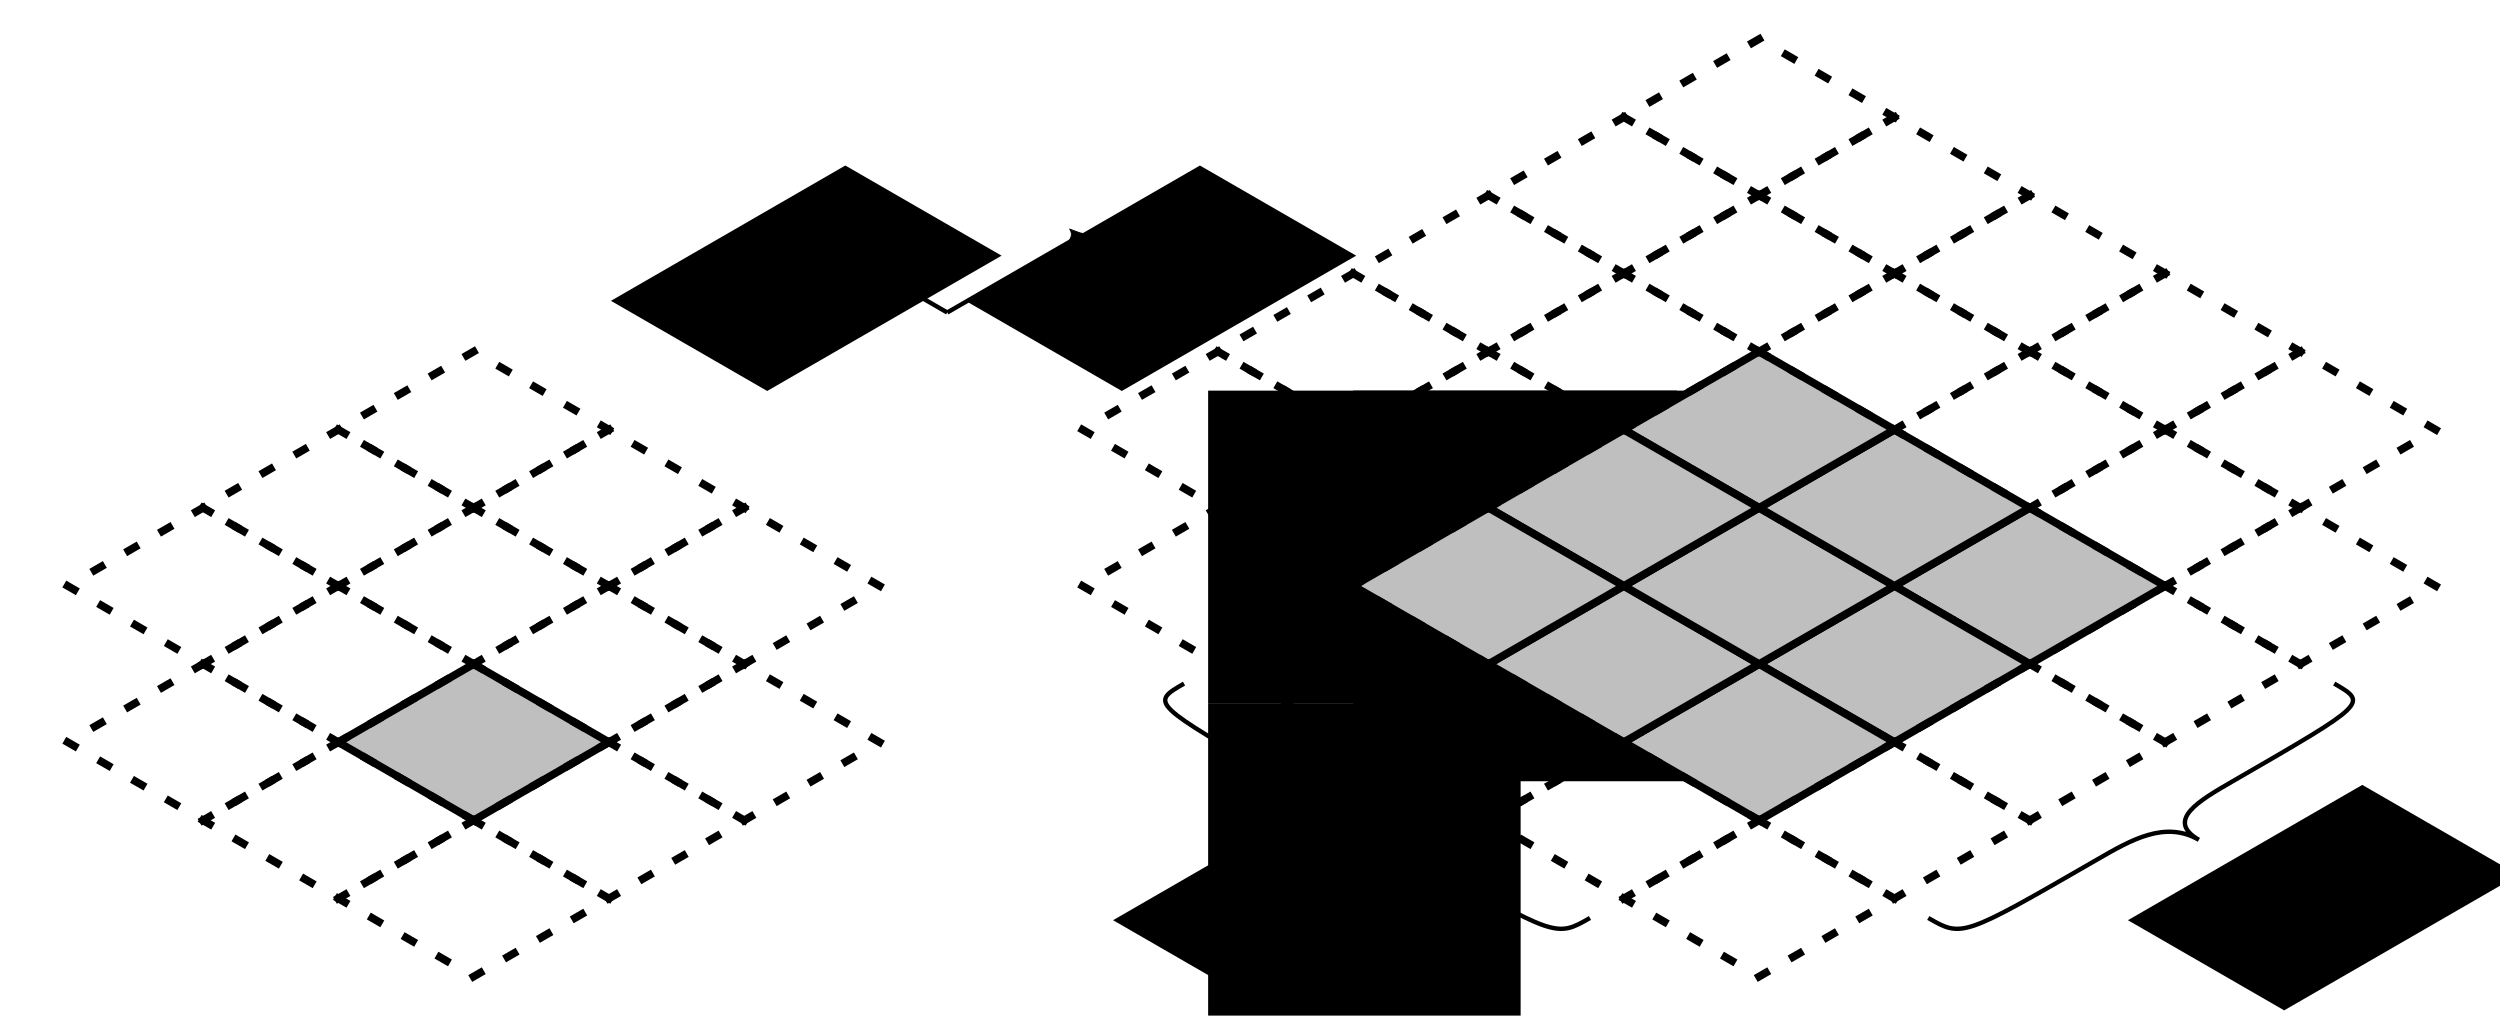 <?xml version="1.0" encoding="UTF-8" standalone="no"?>
<!-- Created with Inkscape (http://www.inkscape.org/) -->

<svg
   xmlns:dc="http://purl.org/dc/elements/1.1/"
   xmlns:cc="http://creativecommons.org/ns#"
   xmlns:rdf="http://www.w3.org/1999/02/22-rdf-syntax-ns#"
   xmlns:svg="http://www.w3.org/2000/svg"
   xmlns="http://www.w3.org/2000/svg"
   xmlns:sodipodi="http://sodipodi.sourceforge.net/DTD/sodipodi-0.dtd"
   xmlns:inkscape="http://www.inkscape.org/namespaces/inkscape"
   width="160mm"
   height="65mm"
   viewBox="0 0 566.929 230.315"
   id="svg4174"
   version="1.1"
   inkscape:version="0.91 r13725"
   sodipodi:docname="neighborhood.svg">
  <defs
     id="defs4176">
    <marker
       inkscape:stockid="Arrow2Lend"
       orient="auto"
       refY="0"
       refX="0"
       id="Arrow2Lend-0"
       style="overflow:visible"
       inkscape:isstock="true">
      <path
         inkscape:connector-curvature="0"
         id="path4451-8"
         style="fill:#000000;fill-opacity:1;fill-rule:evenodd;stroke:#000000;stroke-width:0.625;stroke-linejoin:round;stroke-opacity:1"
         d="M 8.719,4.034 -2.207,0.016 8.719,-4.002 c -1.745,2.372 -1.735,5.617 -6e-7,8.035 z"
         transform="matrix(-1.1,0,0,-1.1,-1.1,0)" />
    </marker>
    <marker
       inkscape:stockid="Arrow2Lend"
       orient="auto"
       refY="0"
       refX="0"
       id="Arrow2Lend"
       style="overflow:visible"
       inkscape:isstock="true">
      <path
         inkscape:connector-curvature="0"
         id="path4451"
         style="fill:#000000;fill-opacity:1;fill-rule:evenodd;stroke:#000000;stroke-width:0.625;stroke-linejoin:round;stroke-opacity:1"
         d="M 8.719,4.034 -2.207,0.016 8.719,-4.002 c -1.745,2.372 -1.735,5.617 -6e-7,8.035 z"
         transform="matrix(-1.1,0,0,-1.1,-1.1,0)" />
    </marker>
  </defs>
  <sodipodi:namedview
     id="base"
     pagecolor="#ffffff"
     bordercolor="#666666"
     borderopacity="1.0"
     inkscape:pageopacity="0.0"
     inkscape:pageshadow="2"
     inkscape:zoom="1.8276319"
     inkscape:cx="327.10971"
     inkscape:cy="-11.391468"
     inkscape:document-units="mm"
     inkscape:current-layer="layer1"
     showgrid="true"
     inkscape:window-width="1855"
     inkscape:window-height="1176"
     inkscape:window-x="65"
     inkscape:window-y="24"
     inkscape:window-maximized="1"
     inkscape:snap-grids="true"
     inkscape:snap-to-guides="false"
     inkscape:snap-bbox="true"
     inkscape:bbox-nodes="true"
     inkscape:object-nodes="true"
     inkscape:snap-object-midpoints="true"
     inkscape:snap-global="true"
     borderlayer="true">
    <inkscape:grid
       type="axonomgrid"
       id="grid4218"
       units="mm"
       empspacing="5"
       spacingy="35.433" />
    <inkscape:grid
       type="axonomgrid"
       id="grid4442"
       units="mm"
       empspacing="2"
       spacingy="8.858"
       color="#c83fff"
       opacity="0.125"
       empcolor="#7f3fff"
       empopacity="0.251" />
  </sodipodi:namedview>
  <g
     inkscape:label="Layer 1"
     inkscape:groupmode="layer"
     id="layer1"
     transform="translate(0,-822.047)">
    <flowRoot
       xml:space="preserve"
       id="flowRoot4207"
       style="font-style:normal;font-weight:normal;font-size:40px;line-height:125%;font-family:sans-serif;text-align:center;letter-spacing:0px;word-spacing:0px;writing-mode:lr-tb;text-anchor:middle;fill:#000000;fill-opacity:1;stroke:none;stroke-width:1px;stroke-linecap:butt;stroke-linejoin:miter;stroke-opacity:1"
       transform="translate(61.372,70.866)"><flowRegion
         id="flowRegion4209"><rect
           id="rect4211"
           width="70.866"
           height="70.866"
           x="212.598"
           y="910.63" /></flowRegion><flowPara
         id="flowPara4213" /></flowRoot>    <flowRoot
       xml:space="preserve"
       id="flowRoot4233"
       style="font-style:normal;font-weight:normal;font-size:15px;line-height:125%;font-family:sans-serif;text-align:center;letter-spacing:0px;word-spacing:0px;writing-mode:lr-tb;text-anchor:middle;fill:#000000;fill-opacity:1;stroke:none;stroke-width:1px;stroke-linecap:butt;stroke-linejoin:miter;stroke-opacity:1"
       transform="translate(61.372,70.866)"><flowRegion
         id="flowRegion4235"><rect
           id="rect4237"
           width="106.299"
           height="70.866"
           x="212.598"
           y="839.764"
           style="font-size:15px" /></flowRegion><flowPara
         id="flowPara4239" /></flowRoot>    <flowRoot
       xml:space="preserve"
       id="flowRoot4245"
       style="font-style:normal;font-weight:normal;font-size:15px;line-height:125%;font-family:sans-serif;text-align:center;letter-spacing:0px;word-spacing:0px;writing-mode:lr-tb;text-anchor:middle;fill:#000000;fill-opacity:1;stroke:none;stroke-width:1px;stroke-linecap:butt;stroke-linejoin:miter;stroke-opacity:1"
       transform="translate(61.372,70.866)"><flowRegion
         id="flowRegion4247"><rect
           id="rect4249"
           width="92.058"
           height="88.583"
           x="245.488"
           y="839.764"
           style="font-size:15px" /></flowRegion><flowPara
         id="flowPara4251" /></flowRoot>    <g
       id="g4385"
       transform="translate(92.058,-124.016)">
      <g
         id="g4861-94"
         transform="translate(-337.545,17.717)" />
    </g>
    <path
       sodipodi:nodetypes="ccccc"
       style="fill:none;fill-rule:evenodd;stroke:#000000;stroke-width:1.772;stroke-linecap:square;stroke-linejoin:miter;stroke-miterlimit:4;stroke-dasharray:1.772, 7.087;stroke-dashoffset:0;stroke-opacity:1"
       d="m 490.975,990.354 30.686,-17.717 -30.686,-17.717 -30.686,17.717 z"
       id="path4243-3-2-91-88-5-7-3-28-3"
       inkscape:connector-curvature="0" />
    <path
       sodipodi:nodetypes="ccccc"
       style="fill:#bfbfbf;fill-opacity:1;fill-rule:evenodd;stroke:#000000;stroke-width:1.772;stroke-linecap:square;stroke-linejoin:miter;stroke-miterlimit:4;stroke-dasharray:none;stroke-opacity:1"
       d="M 460.289,972.638 490.975,954.921 460.289,937.205 429.603,954.921 Z"
       id="path4243-3-2-91-88-5-7-09-9-4"
       inkscape:connector-curvature="0" />
    <path
       sodipodi:nodetypes="ccccc"
       style="fill:#bfbfbf;fill-opacity:1;fill-rule:evenodd;stroke:#000000;stroke-width:1.772;stroke-linecap:square;stroke-linejoin:miter;stroke-miterlimit:4;stroke-dasharray:none;stroke-opacity:1"
       d="M 429.603,990.354 460.289,972.638 429.603,954.921 398.917,972.638 Z"
       id="path4243-3-2-91-88-5-7-2-3-0"
       inkscape:connector-curvature="0" />
    <path
       sodipodi:nodetypes="ccccc"
       style="fill:#bfbfbf;fill-opacity:1;fill-rule:evenodd;stroke:#000000;stroke-width:1.772;stroke-linecap:square;stroke-linejoin:miter;stroke-miterlimit:4;stroke-dasharray:none;stroke-opacity:1"
       d="m 398.917,1008.071 30.686,-17.717 -30.686,-17.717 -30.686,17.717 z"
       id="path4243-3-2-91-88-5-7-5-6-3"
       inkscape:connector-curvature="0" />
    <path
       sodipodi:nodetypes="ccccc"
       style="fill:#bfbfbf;fill-opacity:1;fill-rule:evenodd;stroke:#000000;stroke-width:1.772;stroke-linecap:square;stroke-linejoin:miter;stroke-miterlimit:4;stroke-dasharray:none;stroke-opacity:1"
       d="m 368.231,990.354 30.686,-17.717 -30.686,-17.717 -30.686,17.717 z"
       id="path4243-3-2-91-88-5-7-4-8-9"
       inkscape:connector-curvature="0" />
    <path
       sodipodi:nodetypes="ccccc"
       style="fill:#bfbfbf;fill-opacity:1;fill-rule:evenodd;stroke:#000000;stroke-width:1.772;stroke-linecap:square;stroke-linejoin:miter;stroke-miterlimit:4;stroke-dasharray:none;stroke-opacity:1"
       d="M 398.917,972.638 429.603,954.921 398.917,937.205 368.231,954.921 Z"
       id="path4243-3-2-91-88-5-7-05-0-1"
       inkscape:connector-curvature="0" />
    <path
       sodipodi:nodetypes="ccccc"
       style="fill:#bfbfbf;fill-opacity:1;fill-rule:evenodd;stroke:#000000;stroke-width:1.772;stroke-linecap:square;stroke-linejoin:miter;stroke-miterlimit:4;stroke-dasharray:none;stroke-opacity:1"
       d="m 429.603,954.921 30.686,-17.717 -30.686,-17.717 -30.686,17.717 z"
       id="path4243-3-2-91-88-5-7-9-2-9"
       inkscape:connector-curvature="0" />
    <path
       sodipodi:nodetypes="ccccc"
       style="fill:#bfbfbf;fill-opacity:1;fill-rule:evenodd;stroke:#000000;stroke-width:1.772;stroke-linecap:square;stroke-linejoin:miter;stroke-miterlimit:4;stroke-dasharray:none;stroke-opacity:1"
       d="m 398.917,937.205 30.686,-17.717 -30.686,-17.717 -30.686,17.717 z"
       id="path4243-3-2-91-88-5-7-9-2-9-9"
       inkscape:connector-curvature="0" />
    <path
       sodipodi:nodetypes="ccccc"
       style="fill:#bfbfbf;fill-opacity:1;fill-rule:evenodd;stroke:#000000;stroke-width:1.772;stroke-linecap:square;stroke-linejoin:miter;stroke-miterlimit:4;stroke-dasharray:none;stroke-opacity:1"
       d="m 368.231,954.921 30.686,-17.717 -30.686,-17.717 -30.686,17.717 z"
       id="path4243-3-2-91-88-5-7-9-2-9-0"
       inkscape:connector-curvature="0" />
    <path
       sodipodi:nodetypes="ccccc"
       style="fill:#bfbfbf;fill-opacity:1;fill-rule:evenodd;stroke:#000000;stroke-width:1.772;stroke-linecap:square;stroke-linejoin:miter;stroke-miterlimit:4;stroke-dasharray:none;stroke-opacity:1"
       d="m 337.545,972.638 30.686,-17.717 -30.686,-17.717 -30.686,17.717 z"
       id="path4243-3-2-91-88-5-7-9-2-9-8"
       inkscape:connector-curvature="0" />
    <path
       sodipodi:nodetypes="ccccc"
       style="fill:none;fill-rule:evenodd;stroke:#000000;stroke-width:1.772;stroke-linecap:square;stroke-linejoin:miter;stroke-miterlimit:4;stroke-dasharray:1.772, 7.087;stroke-dashoffset:0;stroke-opacity:1"
       d="m 460.289,1008.071 30.686,-17.717 -30.686,-17.717 -30.686,17.717 z"
       id="path4243-3-2-91-88-5-7-3-28-3-6"
       inkscape:connector-curvature="0" />
    <path
       sodipodi:nodetypes="ccccc"
       style="fill:none;fill-rule:evenodd;stroke:#000000;stroke-width:1.772;stroke-linecap:square;stroke-linejoin:miter;stroke-miterlimit:4;stroke-dasharray:1.772, 7.087;stroke-dashoffset:0;stroke-opacity:1"
       d="m 429.603,1025.787 30.686,-17.716 -30.686,-17.717 -30.686,17.717 z"
       id="path4243-3-2-91-88-5-7-3-28-3-1"
       inkscape:connector-curvature="0" />
    <path
       sodipodi:nodetypes="ccccc"
       style="fill:none;fill-rule:evenodd;stroke:#000000;stroke-width:1.772;stroke-linecap:square;stroke-linejoin:miter;stroke-miterlimit:4;stroke-dasharray:1.772, 7.087;stroke-dashoffset:0;stroke-opacity:1"
       d="m 398.917,1043.504 30.686,-17.717 -30.686,-17.716 -30.686,17.716 z"
       id="path4243-3-2-91-88-5-7-3-28-3-15"
       inkscape:connector-curvature="0" />
    <path
       sodipodi:nodetypes="ccccc"
       style="fill:none;fill-rule:evenodd;stroke:#000000;stroke-width:1.772;stroke-linecap:square;stroke-linejoin:miter;stroke-miterlimit:4;stroke-dasharray:1.772, 7.087;stroke-dashoffset:0;stroke-opacity:1"
       d="m 368.231,1025.787 30.686,-17.716 -30.686,-17.717 -30.686,17.717 z"
       id="path4243-3-2-91-88-5-7-3-28-3-9"
       inkscape:connector-curvature="0" />
    <path
       sodipodi:nodetypes="ccccc"
       style="fill:none;fill-rule:evenodd;stroke:#000000;stroke-width:1.772;stroke-linecap:square;stroke-linejoin:miter;stroke-miterlimit:4;stroke-dasharray:1.772, 7.087;stroke-dashoffset:0;stroke-opacity:1"
       d="m 337.545,1008.071 30.686,-17.717 -30.686,-17.717 -30.686,17.717 z"
       id="path4243-3-2-91-88-5-7-3-28-3-8"
       inkscape:connector-curvature="0" />
    <path
       sodipodi:nodetypes="ccccc"
       style="fill:none;fill-rule:evenodd;stroke:#000000;stroke-width:1.772;stroke-linecap:square;stroke-linejoin:miter;stroke-miterlimit:4;stroke-dasharray:1.772, 7.087;stroke-dashoffset:0;stroke-opacity:1"
       d="M 306.859,990.354 337.545,972.638 306.859,954.921 276.173,972.638 Z"
       id="path4243-3-2-91-88-5-7-3-28-3-4"
       inkscape:connector-curvature="0" />
    <path
       sodipodi:nodetypes="ccccc"
       style="fill:none;fill-rule:evenodd;stroke:#000000;stroke-width:1.772;stroke-linecap:square;stroke-linejoin:miter;stroke-miterlimit:4;stroke-dasharray:1.772, 7.087;stroke-dashoffset:0;stroke-opacity:1"
       d="M 276.173,972.638 306.859,954.921 276.173,937.205 245.488,954.921 Z"
       id="path4243-3-2-91-88-5-7-3-28-3-81"
       inkscape:connector-curvature="0" />
    <path
       sodipodi:nodetypes="ccccc"
       style="fill:none;fill-rule:evenodd;stroke:#000000;stroke-width:1.772;stroke-linecap:square;stroke-linejoin:miter;stroke-miterlimit:4;stroke-dasharray:1.772, 7.087;stroke-dashoffset:0;stroke-opacity:1"
       d="m 306.859,954.921 30.686,-17.717 -30.686,-17.717 -30.686,17.717 z"
       id="path4243-3-2-91-88-5-7-3-28-3-0"
       inkscape:connector-curvature="0" />
    <path
       sodipodi:nodetypes="ccccc"
       style="fill:none;fill-rule:evenodd;stroke:#000000;stroke-width:1.772;stroke-linecap:square;stroke-linejoin:miter;stroke-miterlimit:4;stroke-dasharray:1.772, 7.087;stroke-dashoffset:0;stroke-opacity:1"
       d="m 337.545,937.205 30.686,-17.717 -30.686,-17.717 -30.686,17.717 z"
       id="path4243-3-2-91-88-5-7-3-28-3-3"
       inkscape:connector-curvature="0" />
    <path
       sodipodi:nodetypes="ccccc"
       style="fill:none;fill-rule:evenodd;stroke:#000000;stroke-width:1.772;stroke-linecap:square;stroke-linejoin:miter;stroke-miterlimit:4;stroke-dasharray:1.772, 7.087;stroke-dashoffset:0;stroke-opacity:1"
       d="M 368.231,919.488 398.917,901.772 368.231,884.055 337.545,901.772 Z"
       id="path4243-3-2-91-88-5-7-3-28-3-04"
       inkscape:connector-curvature="0" />
    <path
       sodipodi:nodetypes="ccccc"
       style="fill:none;fill-rule:evenodd;stroke:#000000;stroke-width:1.772;stroke-linecap:square;stroke-linejoin:miter;stroke-miterlimit:4;stroke-dasharray:1.772, 7.087;stroke-dashoffset:0;stroke-opacity:1"
       d="m 398.917,901.772 30.686,-17.717 -30.686,-17.717 -30.686,17.717 z"
       id="path4243-3-2-91-88-5-7-3-28-3-44"
       inkscape:connector-curvature="0" />
    <path
       sodipodi:nodetypes="ccccc"
       style="fill:none;fill-rule:evenodd;stroke:#000000;stroke-width:1.772;stroke-linecap:square;stroke-linejoin:miter;stroke-miterlimit:4;stroke-dasharray:1.772, 7.087;stroke-dashoffset:0;stroke-opacity:1"
       d="M 429.603,919.488 460.289,901.772 429.603,884.055 398.917,901.772 Z"
       id="path4243-3-2-91-88-5-7-3-28-3-47"
       inkscape:connector-curvature="0" />
    <path
       sodipodi:nodetypes="ccccc"
       style="fill:none;fill-rule:evenodd;stroke:#000000;stroke-width:1.772;stroke-linecap:square;stroke-linejoin:miter;stroke-miterlimit:4;stroke-dasharray:1.772, 7.087;stroke-dashoffset:0;stroke-opacity:1"
       d="m 460.289,937.205 30.686,-17.717 -30.686,-17.717 -30.686,17.717 z"
       id="path4243-3-2-91-88-5-7-3-28-3-63"
       inkscape:connector-curvature="0" />
    <path
       sodipodi:nodetypes="ccccc"
       style="fill:none;fill-rule:evenodd;stroke:#000000;stroke-width:1.772;stroke-linecap:square;stroke-linejoin:miter;stroke-miterlimit:4;stroke-dasharray:1.772, 7.087;stroke-dashoffset:0;stroke-opacity:1"
       d="m 490.975,954.921 30.686,-17.717 -30.686,-17.717 -30.686,17.717 z"
       id="path4243-3-2-91-88-5-7-3-28-3-17"
       inkscape:connector-curvature="0" />
    <path
       sodipodi:nodetypes="ccccc"
       style="fill:none;fill-rule:evenodd;stroke:#000000;stroke-width:1.772;stroke-linecap:square;stroke-linejoin:miter;stroke-miterlimit:4;stroke-dasharray:1.772, 7.087;stroke-dashoffset:0;stroke-opacity:1"
       d="M 521.661,972.638 552.347,954.921 521.661,937.205 490.975,954.921 Z"
       id="path4243-3-2-91-88-5-7-3-28-3-5"
       inkscape:connector-curvature="0" />
    <path
       style="fill:none;fill-rule:evenodd;stroke:#000000;stroke-width:1px;stroke-linecap:butt;stroke-linejoin:miter;stroke-opacity:1"
       d="m 437.275,1030.216 c 7.671,4.429 7.671,4.429 38.357,-13.287 7.671,-4.429 15.343,-8.858 23.014,-4.429 -7.671,-4.429 0,-8.858 7.671,-13.287 30.686,-17.717 30.686,-17.717 23.014,-22.146"
       id="path4438"
       inkscape:connector-curvature="0"
       sodipodi:nodetypes="ccccc" />
    <path
       style="fill:none;fill-rule:evenodd;stroke:#000000;stroke-width:1px;stroke-linecap:butt;stroke-linejoin:miter;stroke-opacity:1"
       d="m 360.56,1030.216 c -7.671,4.429 -7.671,4.429 -38.357,-13.287 -7.671,-4.429 -15.343,-8.858 -23.014,-4.429 7.671,-4.429 0,-8.858 -7.671,-13.287 C 260.83,981.496 260.83,981.496 268.502,977.067"
       id="path4438-9"
       inkscape:connector-curvature="0"
       sodipodi:nodetypes="ccccc" />
    <flowRoot
       xml:space="preserve"
       id="flowRoot4253-18-58-07-8-9"
       style="font-style:normal;font-weight:normal;font-size:40px;line-height:125%;font-family:sans-serif;text-align:center;letter-spacing:0px;word-spacing:0px;writing-mode:lr-tb;text-anchor:middle;fill:#000000;fill-opacity:1;stroke:none;stroke-width:1px;stroke-linecap:butt;stroke-linejoin:miter;stroke-opacity:1"
       transform="matrix(0.866,-0.5,1,0.577,-525.513,663.804)"><flowRegion
         id="flowRegion4255-964-6-5-6-35"><rect
           id="rect4257-33-2-870-8-70"
           width="61.372"
           height="35.433"
           x="214.802"
           y="822.047" /></flowRegion><flowPara
         id="flowPara4259-38-84-4-38-81"
         style="font-size:15px">M<flowSpan
   style="font-size:65%;baseline-shift:sub"
   id="flowSpan4471">x</flowSpan></flowPara></flowRoot>    <flowRoot
       xml:space="preserve"
       id="flowRoot4253-18-58-07-8-9-6"
       style="font-style:normal;font-weight:normal;font-size:40px;line-height:125%;font-family:sans-serif;text-align:center;letter-spacing:0px;word-spacing:0px;writing-mode:lr-tb;text-anchor:middle;fill:#000000;fill-opacity:1;stroke:none;stroke-width:1px;stroke-linecap:butt;stroke-linejoin:miter;stroke-opacity:1"
       transform="matrix(0.866,-0.5,1,0.577,-755.657,663.804)"><flowRegion
         id="flowRegion4255-964-6-5-6-35-2"><rect
           id="rect4257-33-2-870-8-70-1"
           width="61.372"
           height="35.433"
           x="214.802"
           y="822.047" /></flowRegion><flowPara
         id="flowPara4259-38-84-4-38-81-7"
         style="font-size:15px">M<flowSpan
   style="font-size:65%;baseline-shift:sub"
   id="flowSpan4471-8">y</flowSpan></flowPara></flowRoot>    <g
       id="g4400"
       transform="translate(-322.202,380.906)">
      <path
         inkscape:connector-curvature="0"
         id="path4424"
         d="m 537.004,512.008 c 30.686,-17.717 30.686,-17.717 30.686,-17.717"
         style="fill:none;fill-rule:evenodd;stroke:#000000;stroke-width:0.999;stroke-linecap:butt;stroke-linejoin:miter;stroke-miterlimit:4;stroke-dasharray:none;stroke-opacity:1;marker-end:url(#Arrow2Lend)" />
      <path
         sodipodi:nodetypes="cc"
         inkscape:connector-curvature="0"
         id="path4424-8"
         d="M 537.004,512.008 506.318,494.291"
         style="fill:none;fill-rule:evenodd;stroke:#000000;stroke-width:0.999;stroke-linecap:butt;stroke-linejoin:miter;stroke-miterlimit:4;stroke-dasharray:none;stroke-opacity:1;marker-end:url(#Arrow2Lend-0)" />
      <flowRoot
         transform="matrix(0.866,-0.5,1,0.577,-466.906,142.44)"
         style="font-style:normal;font-weight:normal;font-size:40px;line-height:125%;font-family:sans-serif;text-align:center;letter-spacing:0px;word-spacing:0px;writing-mode:lr-tb;text-anchor:middle;fill:#000000;fill-opacity:1;stroke:none;stroke-width:1px;stroke-linecap:butt;stroke-linejoin:miter;stroke-opacity:1"
         id="flowRoot4253-18-58-07-8-9-5"
         xml:space="preserve"><flowRegion
           id="flowRegion4255-964-6-5-6-35-7"><rect
             y="822.047"
             x="214.802"
             height="35.433"
             width="61.372"
             id="rect4257-33-2-870-8-70-4" /></flowRegion><flowPara
           style="font-size:15px"
           id="flowPara4259-38-84-4-38-81-1">X<flowSpan
   id="flowSpan4471-85"
   style="font-size:65%;baseline-shift:sub" /></flowPara></flowRoot>      <flowRoot
         transform="matrix(0.866,-0.5,1,0.577,-547.319,142.44)"
         style="font-style:normal;font-weight:normal;font-size:40px;line-height:125%;font-family:sans-serif;text-align:center;letter-spacing:0px;word-spacing:0px;writing-mode:lr-tb;text-anchor:middle;fill:#000000;fill-opacity:1;stroke:none;stroke-width:1px;stroke-linecap:butt;stroke-linejoin:miter;stroke-opacity:1"
         id="flowRoot4253-18-58-07-8-9-5-9"
         xml:space="preserve"><flowRegion
           id="flowRegion4255-964-6-5-6-35-7-7"><rect
             y="822.047"
             x="214.802"
             height="35.433"
             width="61.372"
             id="rect4257-33-2-870-8-70-4-5" /></flowRegion><flowPara
           style="font-size:15px"
           id="flowPara4259-38-84-4-38-81-1-3">Y</flowPara></flowRoot>    </g>
    <path
       sodipodi:nodetypes="ccccc"
       style="fill:#bfbfbf;fill-opacity:1;fill-rule:evenodd;stroke:#000000;stroke-width:1.772;stroke-linecap:square;stroke-linejoin:miter;stroke-miterlimit:4;stroke-dasharray:none;stroke-opacity:1"
       d="m 107.401,1008.071 30.686,-17.716 -30.686,-17.717 -30.686,17.717 z"
       id="path4243-3-2-91-88-5-7-05-0-1-9"
       inkscape:connector-curvature="0"
       inkscape:transform-center-x="-26.903531"
       inkscape:transform-center-y="-2.3394633" />
    <path
       sodipodi:nodetypes="ccccc"
       style="fill:none;fill-rule:evenodd;stroke:#000000;stroke-width:1.772;stroke-linecap:square;stroke-linejoin:miter;stroke-miterlimit:4;stroke-dasharray:1.772, 7.087;stroke-dashoffset:0;stroke-opacity:1"
       d="m 46.029,1008.071 30.686,-17.716 -30.686,-17.717 -30.686,17.717 z"
       id="path4243-3-2-91-88-5-7-3-28-3-81-4-1"
       inkscape:connector-curvature="0"
       inkscape:transform-center-x="34.468349"
       inkscape:transform-center-y="-2.3394633" />
    <path
       sodipodi:nodetypes="ccccc"
       style="fill:none;fill-rule:evenodd;stroke:#000000;stroke-width:1.772;stroke-linecap:square;stroke-linejoin:miter;stroke-miterlimit:4;stroke-dasharray:1.772, 7.087;stroke-dashoffset:0;stroke-opacity:1"
       d="m 76.715,990.354 30.686,-17.717 -30.686,-17.716 -30.686,17.716 z"
       id="path4243-3-2-91-88-5-7-3-28-3-81-4-5"
       inkscape:connector-curvature="0"
       inkscape:transform-center-x="3.7824089"
       inkscape:transform-center-y="-20.056003" />
    <path
       sodipodi:nodetypes="ccccc"
       style="fill:none;fill-rule:evenodd;stroke:#000000;stroke-width:1.772;stroke-linecap:square;stroke-linejoin:miter;stroke-miterlimit:4;stroke-dasharray:1.772, 7.087;stroke-dashoffset:0;stroke-opacity:1"
       d="m 107.401,972.638 30.686,-17.716 -30.686,-17.716 -30.686,17.716 z"
       id="path4243-3-2-91-88-5-7-3-28-3-81-4-2"
       inkscape:connector-curvature="0"
       inkscape:transform-center-x="-26.903531"
       inkscape:transform-center-y="-37.772533" />
    <path
       sodipodi:nodetypes="ccccc"
       style="fill:none;fill-rule:evenodd;stroke:#000000;stroke-width:1.772;stroke-linecap:square;stroke-linejoin:miter;stroke-miterlimit:4;stroke-dasharray:1.772, 7.087;stroke-dashoffset:0;stroke-opacity:1"
       d="m 138.087,990.354 30.686,-17.717 -30.686,-17.716 -30.686,17.716 z"
       id="path4243-3-2-91-88-5-7-3-28-3-81-4-7"
       inkscape:connector-curvature="0"
       inkscape:transform-center-x="-57.589471"
       inkscape:transform-center-y="-20.056003" />
    <path
       sodipodi:nodetypes="ccccc"
       style="fill:none;fill-rule:evenodd;stroke:#000000;stroke-width:1.772;stroke-linecap:square;stroke-linejoin:miter;stroke-miterlimit:4;stroke-dasharray:1.772, 7.087;stroke-dashoffset:0;stroke-opacity:1"
       d="m 168.773,1008.071 30.686,-17.716 -30.686,-17.717 -30.686,17.717 z"
       id="path4243-3-2-91-88-5-7-3-28-3-81-4-74"
       inkscape:connector-curvature="0"
       inkscape:transform-center-x="-88.275411"
       inkscape:transform-center-y="-2.3394633" />
    <path
       sodipodi:nodetypes="ccccc"
       style="fill:none;fill-rule:evenodd;stroke:#000000;stroke-width:1.772;stroke-linecap:square;stroke-linejoin:miter;stroke-miterlimit:4;stroke-dasharray:1.772, 7.087;stroke-dashoffset:0;stroke-opacity:1"
       d="m 138.087,1025.787 30.686,-17.716 -30.686,-17.716 -30.686,17.716 z"
       id="path4243-3-2-91-88-5-7-3-28-3-81-4-9"
       inkscape:connector-curvature="0"
       inkscape:transform-center-x="-57.589471"
       inkscape:transform-center-y="15.377077" />
    <path
       sodipodi:nodetypes="ccccc"
       style="fill:none;fill-rule:evenodd;stroke:#000000;stroke-width:1.772;stroke-linecap:square;stroke-linejoin:miter;stroke-miterlimit:4;stroke-dasharray:1.772, 7.087;stroke-dashoffset:0;stroke-opacity:1"
       d="m 107.401,1043.504 30.686,-17.717 -30.686,-17.716 -30.686,17.716 z"
       id="path4243-3-2-91-88-5-7-3-28-3-81-4-3"
       inkscape:connector-curvature="0"
       inkscape:transform-center-x="-26.903531"
       inkscape:transform-center-y="33.093607" />
    <path
       sodipodi:nodetypes="ccccc"
       style="fill:none;fill-rule:evenodd;stroke:#000000;stroke-width:1.772;stroke-linecap:square;stroke-linejoin:miter;stroke-miterlimit:4;stroke-dasharray:1.772, 7.087;stroke-dashoffset:0;stroke-opacity:1"
       d="m 76.715,1025.787 30.686,-17.716 -30.686,-17.716 -30.686,17.716 z"
       id="path4243-3-2-91-88-5-7-3-28-3-81-4-18"
       inkscape:connector-curvature="0"
       inkscape:transform-center-x="3.7824089"
       inkscape:transform-center-y="15.377072" />
    <path
       sodipodi:nodetypes="ccccc"
       style="fill:none;fill-rule:evenodd;stroke:#000000;stroke-width:1.772;stroke-linecap:square;stroke-linejoin:miter;stroke-miterlimit:4;stroke-dasharray:1.772, 7.087;stroke-dashoffset:0;stroke-opacity:1"
       d="m 168.773,972.638 30.686,-17.716 -30.686,-17.717 -30.686,17.717 z"
       id="path4243-3-2-91-88-5-7-3-28-3-81-4-74-8"
       inkscape:connector-curvature="0"
       inkscape:transform-center-x="-88.275411"
       inkscape:transform-center-y="-2.3394633" />
    <path
       sodipodi:nodetypes="ccccc"
       style="fill:none;fill-rule:evenodd;stroke:#000000;stroke-width:1.772;stroke-linecap:square;stroke-linejoin:miter;stroke-miterlimit:4;stroke-dasharray:1.772, 7.087;stroke-dashoffset:0;stroke-opacity:1"
       d="m 138.087,954.921 30.686,-17.716 -30.686,-17.717 -30.686,17.717 z"
       id="path4243-3-2-91-88-5-7-3-28-3-81-4-74-3"
       inkscape:connector-curvature="0"
       inkscape:transform-center-x="-88.275411"
       inkscape:transform-center-y="-2.3394633" />
    <path
       sodipodi:nodetypes="ccccc"
       style="fill:none;fill-rule:evenodd;stroke:#000000;stroke-width:1.772;stroke-linecap:square;stroke-linejoin:miter;stroke-miterlimit:4;stroke-dasharray:1.772, 7.087;stroke-dashoffset:0;stroke-opacity:1"
       d="m 46.029,972.638 30.686,-17.716 -30.686,-17.717 -30.686,17.717 z"
       id="path4243-3-2-91-88-5-7-3-28-3-81-4-74-9"
       inkscape:connector-curvature="0"
       inkscape:transform-center-x="-88.275411"
       inkscape:transform-center-y="-2.3394633" />
    <path
       sodipodi:nodetypes="ccccc"
       style="fill:none;fill-rule:evenodd;stroke:#000000;stroke-width:1.772;stroke-linecap:square;stroke-linejoin:miter;stroke-miterlimit:4;stroke-dasharray:1.772, 7.087;stroke-dashoffset:0;stroke-opacity:1"
       d="m 76.715,954.921 30.686,-17.716 -30.686,-17.717 -30.686,17.717 z"
       id="path4243-3-2-91-88-5-7-3-28-3-81-4-74-92"
       inkscape:connector-curvature="0"
       inkscape:transform-center-x="-88.275411"
       inkscape:transform-center-y="-2.3394633" />
    <path
       sodipodi:nodetypes="ccccc"
       style="fill:none;fill-rule:evenodd;stroke:#000000;stroke-width:1.772;stroke-linecap:square;stroke-linejoin:miter;stroke-miterlimit:4;stroke-dasharray:1.772, 7.087;stroke-dashoffset:0;stroke-opacity:1"
       d="m 107.401,937.205 30.686,-17.716 -30.686,-17.717 -30.686,17.717 z"
       id="path4243-3-2-91-88-5-7-3-28-3-81-4-74-4"
       inkscape:connector-curvature="0"
       inkscape:transform-center-x="-88.275411"
       inkscape:transform-center-y="-2.3394633" />
    <path
       sodipodi:nodetypes="ccccc"
       style="fill:none;fill-rule:evenodd;stroke:#000000;stroke-width:1.772;stroke-linecap:square;stroke-linejoin:miter;stroke-miterlimit:4;stroke-dasharray:1.772, 7.087;stroke-dashoffset:0;stroke-opacity:1"
       d="m 276.173,937.205 30.686,-17.717 -30.686,-17.717 -30.686,17.717 z"
       id="path4243-3-2-91-88-5-7-3-28-3-81-5"
       inkscape:connector-curvature="0" />
    <path
       sodipodi:nodetypes="ccccc"
       style="fill:none;fill-rule:evenodd;stroke:#000000;stroke-width:1.772;stroke-linecap:square;stroke-linejoin:miter;stroke-miterlimit:4;stroke-dasharray:1.772, 7.087;stroke-dashoffset:0;stroke-opacity:1"
       d="M 306.859,919.488 337.545,901.772 306.859,884.055 276.173,901.772 Z"
       id="path4243-3-2-91-88-5-7-3-28-3-81-0"
       inkscape:connector-curvature="0" />
    <path
       sodipodi:nodetypes="ccccc"
       style="fill:none;fill-rule:evenodd;stroke:#000000;stroke-width:1.772;stroke-linecap:square;stroke-linejoin:miter;stroke-miterlimit:4;stroke-dasharray:1.772, 7.087;stroke-dashoffset:0;stroke-opacity:1"
       d="m 337.545,901.772 30.686,-17.717 -30.686,-17.717 -30.686,17.717 z"
       id="path4243-3-2-91-88-5-7-3-28-3-81-50"
       inkscape:connector-curvature="0" />
    <path
       sodipodi:nodetypes="ccccc"
       style="fill:none;fill-rule:evenodd;stroke:#000000;stroke-width:1.772;stroke-linecap:square;stroke-linejoin:miter;stroke-miterlimit:4;stroke-dasharray:1.772, 7.087;stroke-dashoffset:0;stroke-opacity:1"
       d="m 368.231,884.055 30.686,-17.717 -30.686,-17.717 -30.686,17.717 z"
       id="path4243-3-2-91-88-5-7-3-28-3-81-4"
       inkscape:connector-curvature="0" />
    <path
       sodipodi:nodetypes="ccccc"
       style="fill:none;fill-rule:evenodd;stroke:#000000;stroke-width:1.772;stroke-linecap:square;stroke-linejoin:miter;stroke-miterlimit:4;stroke-dasharray:1.772, 7.087;stroke-dashoffset:0;stroke-opacity:1"
       d="m 398.917,866.339 30.686,-17.717 -30.686,-17.717 -30.686,17.717 z"
       id="path4243-3-2-91-88-5-7-3-28-3-81-8"
       inkscape:connector-curvature="0" />
    <path
       sodipodi:nodetypes="ccccc"
       style="fill:none;fill-rule:evenodd;stroke:#000000;stroke-width:1.772;stroke-linecap:square;stroke-linejoin:miter;stroke-miterlimit:4;stroke-dasharray:1.772, 7.087;stroke-dashoffset:0;stroke-opacity:1"
       d="m 429.603,884.055 30.686,-17.717 -30.686,-17.717 -30.686,17.717 z"
       id="path4243-3-2-91-88-5-7-3-28-3-81-47"
       inkscape:connector-curvature="0" />
    <path
       sodipodi:nodetypes="ccccc"
       style="fill:none;fill-rule:evenodd;stroke:#000000;stroke-width:1.772;stroke-linecap:square;stroke-linejoin:miter;stroke-miterlimit:4;stroke-dasharray:1.772, 7.087;stroke-dashoffset:0;stroke-opacity:1"
       d="m 460.289,901.772 30.686,-17.717 -30.686,-17.717 -30.686,17.717 z"
       id="path4243-3-2-91-88-5-7-3-28-3-81-40"
       inkscape:connector-curvature="0" />
    <path
       sodipodi:nodetypes="ccccc"
       style="fill:none;fill-rule:evenodd;stroke:#000000;stroke-width:1.772;stroke-linecap:square;stroke-linejoin:miter;stroke-miterlimit:4;stroke-dasharray:1.772, 7.087;stroke-dashoffset:0;stroke-opacity:1"
       d="M 490.975,919.488 521.661,901.772 490.975,884.055 460.289,901.772 Z"
       id="path4243-3-2-91-88-5-7-3-28-3-81-9"
       inkscape:connector-curvature="0" />
    <path
       sodipodi:nodetypes="ccccc"
       style="fill:none;fill-rule:evenodd;stroke:#000000;stroke-width:1.772;stroke-linecap:square;stroke-linejoin:miter;stroke-miterlimit:4;stroke-dasharray:1.772, 7.087;stroke-dashoffset:0;stroke-opacity:1"
       d="m 521.661,937.205 30.686,-17.717 -30.686,-17.717 -30.686,17.717 z"
       id="path4243-3-2-91-88-5-7-3-28-3-81-6"
       inkscape:connector-curvature="0" />
  </g>
</svg>
